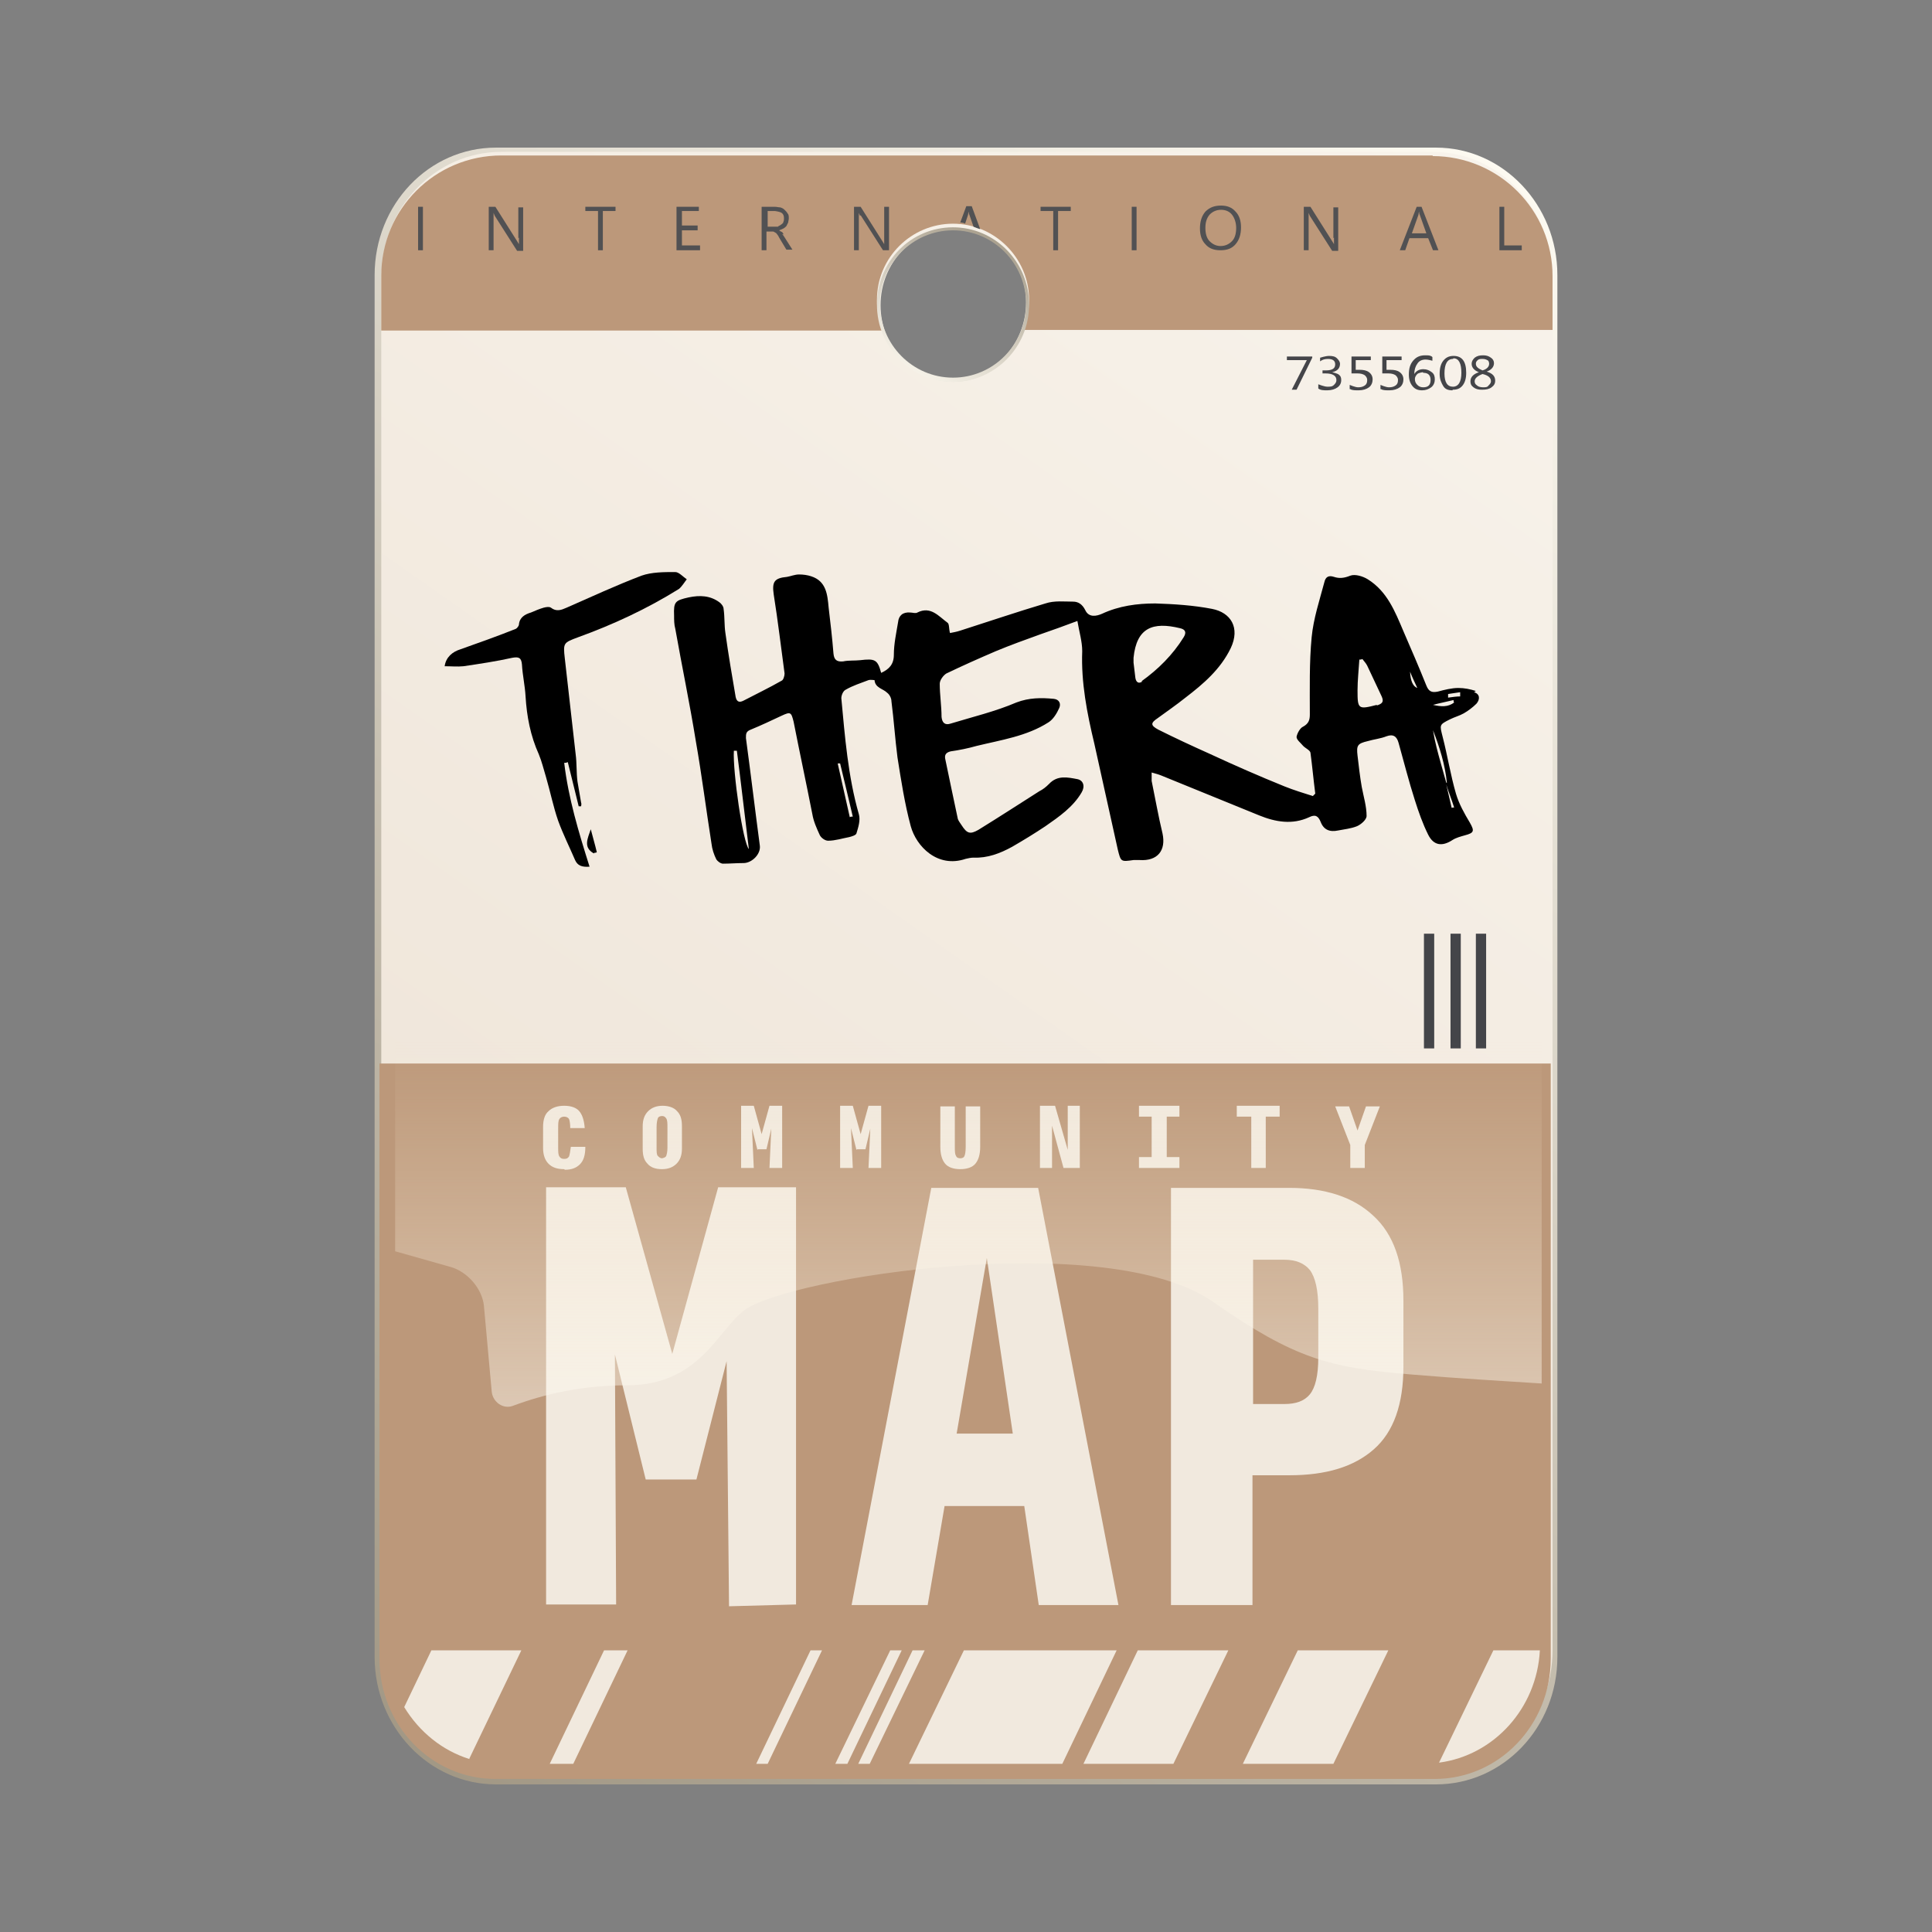 <svg width="32" height="32" viewBox="0 0 32 32" fill="none" xmlns="http://www.w3.org/2000/svg">
<rect x="0" y="0" width="32" height="32" fill="#808080" stroke="none"/>
<g clip-path="url(#clip0_93_1007)">
<path d="M23.785 2.445H8.215C7.105 2.445 6.205 3.385 6.205 4.555V27.445C6.205 28.605 7.105 29.555 8.215 29.555H23.785C24.895 29.555 25.795 28.615 25.795 27.445V4.555C25.795 3.395 24.895 2.445 23.785 2.445ZM15.775 6.285C15.105 6.285 14.555 5.715 14.555 5.005C14.555 4.295 15.105 3.725 15.775 3.725C16.445 3.725 16.995 4.295 16.995 5.005C16.995 5.715 16.445 6.285 15.775 6.285Z" fill="url(#paint0_linear_93_1007)"/>
<path d="M23.725 2.515H8.305C7.205 2.515 6.315 3.445 6.315 4.605V27.335C6.315 28.495 7.205 29.425 8.305 29.425H23.725C24.825 29.425 25.715 28.485 25.715 27.335V4.605C25.715 3.445 24.825 2.515 23.725 2.515ZM15.795 6.325C15.125 6.325 14.585 5.755 14.585 5.055C14.585 4.355 15.125 3.785 15.795 3.785C16.465 3.785 17.005 4.355 17.005 5.055C17.005 5.755 16.465 6.325 15.795 6.325Z" fill="url(#paint1_linear_93_1007)"/>
<path d="M6.285 27.475C6.285 28.575 7.145 29.465 8.205 29.465H23.765C24.825 29.465 25.685 28.575 25.685 27.475V17.615H6.285V27.475Z" fill="#BC987A"/>
<path d="M23.735 2.575H8.305C7.205 2.575 6.315 3.465 6.315 4.565V5.475H14.625C14.555 5.305 14.525 5.135 14.525 4.965C14.525 4.265 15.095 3.705 15.785 3.705C16.475 3.705 17.045 4.275 17.045 4.965C17.045 5.145 17.005 5.315 16.945 5.465H25.715V4.575C25.715 3.475 24.825 2.585 23.725 2.585L23.735 2.575Z" fill="#BC987A"/>
<path d="M21.735 5.925L21.475 6.455H21.395L21.645 5.965H21.315V5.905H21.735V5.925Z" fill="#444549"/>
<path d="M21.835 6.435V6.365C21.835 6.365 21.935 6.405 21.985 6.405C22.035 6.405 22.065 6.405 22.095 6.375C22.125 6.345 22.135 6.325 22.135 6.295C22.135 6.225 22.075 6.185 21.955 6.185H21.905V6.135H21.955C22.065 6.135 22.115 6.105 22.115 6.035C22.115 5.975 22.075 5.945 21.995 5.945C21.945 5.945 21.905 5.955 21.865 5.985V5.925C21.865 5.925 21.955 5.895 22.015 5.895C22.075 5.895 22.115 5.905 22.145 5.935C22.175 5.965 22.195 5.995 22.195 6.025C22.195 6.095 22.155 6.145 22.065 6.165C22.065 6.165 22.155 6.185 22.175 6.205C22.205 6.225 22.215 6.255 22.215 6.295C22.215 6.345 22.195 6.385 22.155 6.415C22.115 6.445 22.055 6.465 21.985 6.465C21.925 6.465 21.875 6.465 21.835 6.435Z" fill="#444549"/>
<path d="M22.355 6.445V6.375C22.355 6.375 22.445 6.415 22.495 6.415C22.545 6.415 22.575 6.405 22.605 6.385C22.635 6.365 22.645 6.335 22.645 6.295C22.645 6.255 22.625 6.235 22.605 6.215C22.575 6.195 22.535 6.185 22.485 6.185C22.465 6.185 22.435 6.185 22.385 6.185V5.905H22.705V5.965H22.455V6.125C22.455 6.125 22.495 6.125 22.515 6.125C22.585 6.125 22.635 6.135 22.675 6.165C22.715 6.195 22.735 6.235 22.735 6.285C22.735 6.335 22.715 6.385 22.675 6.415C22.635 6.445 22.575 6.465 22.505 6.465C22.445 6.465 22.395 6.465 22.365 6.445H22.355Z" fill="#444549"/>
<path d="M22.865 6.445V6.375C22.865 6.375 22.955 6.415 23.005 6.415C23.055 6.415 23.085 6.405 23.115 6.385C23.145 6.365 23.155 6.335 23.155 6.295C23.155 6.255 23.135 6.235 23.115 6.215C23.085 6.195 23.045 6.185 22.995 6.185C22.975 6.185 22.945 6.185 22.895 6.185V5.905H23.215V5.965H22.965V6.125C22.965 6.125 23.005 6.125 23.025 6.125C23.095 6.125 23.145 6.135 23.185 6.165C23.225 6.195 23.245 6.235 23.245 6.285C23.245 6.335 23.225 6.385 23.185 6.415C23.145 6.445 23.085 6.465 23.015 6.465C22.955 6.465 22.905 6.465 22.875 6.445H22.865Z" fill="#444549"/>
<path d="M23.725 5.915V5.975C23.725 5.975 23.655 5.955 23.615 5.955C23.555 5.955 23.505 5.975 23.475 6.025C23.445 6.065 23.425 6.125 23.425 6.195C23.455 6.145 23.505 6.115 23.575 6.115C23.635 6.115 23.675 6.135 23.715 6.165C23.755 6.195 23.765 6.235 23.765 6.285C23.765 6.335 23.745 6.385 23.705 6.415C23.665 6.445 23.615 6.465 23.555 6.465C23.485 6.465 23.435 6.445 23.395 6.395C23.355 6.345 23.335 6.285 23.335 6.205C23.335 6.105 23.355 6.035 23.405 5.975C23.455 5.915 23.515 5.885 23.605 5.885C23.655 5.885 23.685 5.885 23.715 5.905L23.725 5.915ZM23.565 6.165C23.565 6.165 23.495 6.175 23.475 6.195C23.455 6.215 23.435 6.245 23.435 6.275C23.435 6.315 23.445 6.345 23.475 6.375C23.505 6.405 23.535 6.415 23.575 6.415C23.615 6.415 23.645 6.405 23.665 6.385C23.685 6.365 23.695 6.335 23.695 6.295C23.695 6.255 23.685 6.225 23.665 6.205C23.645 6.185 23.615 6.175 23.575 6.175L23.565 6.165Z" fill="#444549"/>
<path d="M24.055 6.465C23.985 6.465 23.935 6.445 23.905 6.395C23.875 6.345 23.845 6.285 23.845 6.195C23.845 6.095 23.865 6.025 23.905 5.975C23.945 5.925 23.995 5.895 24.075 5.895C24.215 5.895 24.285 5.985 24.285 6.175C24.285 6.265 24.265 6.335 24.225 6.385C24.185 6.435 24.135 6.455 24.065 6.455L24.055 6.465ZM24.065 5.945C23.975 5.945 23.925 6.025 23.925 6.185C23.925 6.335 23.975 6.405 24.065 6.405C24.155 6.405 24.205 6.325 24.205 6.175C24.205 6.025 24.165 5.935 24.075 5.935L24.065 5.945Z" fill="#444549"/>
<path d="M24.495 6.165C24.415 6.135 24.375 6.085 24.375 6.025C24.375 5.985 24.395 5.955 24.425 5.925C24.465 5.895 24.505 5.885 24.565 5.885C24.615 5.885 24.655 5.895 24.695 5.925C24.725 5.945 24.745 5.975 24.745 6.015C24.745 6.075 24.705 6.125 24.625 6.155C24.725 6.185 24.765 6.235 24.765 6.305C24.765 6.355 24.745 6.385 24.705 6.415C24.665 6.445 24.615 6.455 24.545 6.455C24.485 6.455 24.445 6.445 24.405 6.415C24.365 6.385 24.355 6.355 24.355 6.315C24.355 6.245 24.405 6.195 24.495 6.165ZM24.555 6.195C24.475 6.225 24.425 6.265 24.425 6.315C24.425 6.345 24.435 6.365 24.465 6.385C24.485 6.405 24.525 6.415 24.565 6.415C24.605 6.415 24.635 6.415 24.655 6.385C24.675 6.365 24.695 6.345 24.695 6.315C24.695 6.255 24.645 6.215 24.555 6.195ZM24.665 6.025C24.665 6.025 24.665 5.975 24.635 5.965C24.615 5.955 24.595 5.945 24.555 5.945C24.525 5.945 24.495 5.945 24.475 5.965C24.455 5.985 24.445 5.995 24.445 6.025C24.445 6.075 24.485 6.105 24.555 6.135C24.625 6.115 24.665 6.075 24.665 6.025Z" fill="#444549"/>
<path d="M20.585 29.215H22.085L22.995 27.335H21.495L20.585 29.215Z" fill="#F1E9DE"/>
<path d="M9.105 29.215H9.495L10.395 27.335H10.005L9.105 29.215Z" fill="#F1E9DE"/>
<path d="M14.215 29.215H14.405L15.315 27.335H15.115L14.215 29.215Z" fill="#F1E9DE"/>
<path d="M13.835 29.215H14.035L14.935 27.335H14.745L13.835 29.215Z" fill="#F1E9DE"/>
<path d="M12.525 29.215H12.715L13.615 27.335H13.425L12.525 29.215Z" fill="#F1E9DE"/>
<path d="M25.515 27.335H24.735L23.835 29.195C24.745 29.075 25.455 28.295 25.505 27.335H25.515Z" fill="#F1E9DE"/>
<path d="M7.775 29.125L8.635 27.335H7.145L6.695 28.275C6.945 28.685 7.325 28.995 7.775 29.135V29.125Z" fill="#F1E9DE"/>
<path d="M17.945 29.215H19.435L20.345 27.335H18.845L17.945 29.215Z" fill="#F1E9DE"/>
<path d="M15.055 29.215H17.595L18.495 27.335H15.965L15.055 29.215Z" fill="#F1E9DE"/>
<path d="M24.615 15.465H24.445V17.365H24.615V15.465Z" fill="#444549"/>
<path d="M24.195 15.465H24.025V17.365H24.195V15.465Z" fill="#444549"/>
<path d="M23.755 15.465H23.585V17.365H23.755V15.465Z" fill="#444549"/>
<path d="M12.985 3.885C12.985 3.885 12.965 3.865 12.965 3.855C12.965 3.855 12.945 3.835 12.935 3.835C12.935 3.835 12.915 3.825 12.905 3.815C12.905 3.815 12.955 3.795 12.975 3.785C12.995 3.775 13.015 3.755 13.025 3.745C13.035 3.725 13.045 3.705 13.055 3.685C13.055 3.665 13.065 3.645 13.065 3.615C13.065 3.585 13.065 3.555 13.045 3.535C13.035 3.515 13.015 3.495 12.995 3.475C12.975 3.455 12.955 3.445 12.925 3.435C12.895 3.435 12.865 3.425 12.835 3.425H12.615V4.145H12.695V3.835H12.765C12.765 3.835 12.795 3.835 12.805 3.835C12.815 3.835 12.825 3.845 12.845 3.855C12.855 3.855 12.865 3.875 12.875 3.885C12.885 3.895 12.895 3.915 12.905 3.935L13.025 4.135H13.125L12.985 3.915C12.985 3.915 12.965 3.885 12.955 3.875L12.985 3.885ZM12.885 3.755C12.885 3.755 12.845 3.755 12.825 3.755H12.715V3.495H12.835C12.835 3.495 12.915 3.505 12.945 3.525C12.975 3.545 12.985 3.575 12.985 3.615C12.985 3.635 12.985 3.655 12.975 3.675C12.975 3.695 12.955 3.705 12.945 3.715C12.935 3.725 12.915 3.735 12.895 3.745L12.885 3.755Z" fill="#515153"/>
<path d="M11.295 3.815H11.555V3.735H11.295V3.495H11.575V3.425H11.205V4.145H11.595V4.065H11.295V3.815Z" fill="#515153"/>
<path d="M9.695 3.495H9.905V4.145H9.985V3.495H10.195V3.425H9.695V3.495Z" fill="#515153"/>
<path d="M8.595 3.935C8.595 3.985 8.595 4.025 8.595 4.045C8.595 4.045 8.585 4.025 8.565 3.995L8.205 3.425H8.095V4.145H8.175V3.625C8.175 3.575 8.175 3.545 8.175 3.525C8.175 3.525 8.185 3.555 8.195 3.575L8.565 4.155H8.665V3.435H8.585V3.945L8.595 3.935Z" fill="#515153"/>
<path d="M15.985 3.705L16.035 3.555C16.035 3.555 16.035 3.525 16.045 3.505C16.045 3.505 16.045 3.545 16.055 3.555L16.125 3.755C16.125 3.755 16.195 3.785 16.235 3.795L16.095 3.415H16.005L15.905 3.685C15.905 3.685 15.955 3.685 15.985 3.705Z" fill="#515153"/>
<path d="M7.005 3.425H6.925V4.145H7.005V3.425Z" fill="#515153"/>
<path d="M20.225 3.405C20.115 3.405 20.035 3.435 19.965 3.505C19.905 3.575 19.875 3.665 19.875 3.785C19.875 3.895 19.905 3.985 19.965 4.045C20.025 4.115 20.105 4.145 20.215 4.145C20.325 4.145 20.405 4.115 20.465 4.045C20.525 3.975 20.555 3.885 20.555 3.765C20.555 3.655 20.525 3.565 20.465 3.505C20.405 3.435 20.325 3.405 20.225 3.405ZM20.405 3.995C20.355 4.045 20.295 4.075 20.215 4.075C20.145 4.075 20.085 4.045 20.035 3.995C19.985 3.945 19.965 3.865 19.965 3.775C19.965 3.685 19.985 3.615 20.035 3.555C20.085 3.505 20.145 3.475 20.225 3.475C20.305 3.475 20.365 3.505 20.405 3.555C20.445 3.605 20.475 3.685 20.475 3.775C20.475 3.865 20.455 3.945 20.405 3.995Z" fill="#515153"/>
<path d="M23.465 3.425L23.185 4.145H23.275L23.345 3.945H23.655L23.735 4.145H23.825L23.545 3.425H23.455H23.465ZM23.385 3.865L23.495 3.555C23.495 3.555 23.495 3.525 23.505 3.505C23.505 3.505 23.505 3.545 23.515 3.555L23.625 3.865H23.375H23.385Z" fill="#515153"/>
<path d="M24.915 4.065V3.425H24.835V4.145H25.205V4.065H24.915Z" fill="#515153"/>
<path d="M22.095 3.935C22.095 3.985 22.095 4.025 22.095 4.045C22.095 4.045 22.085 4.025 22.065 3.995L21.705 3.425H21.595V4.145H21.675V3.625C21.675 3.575 21.675 3.545 21.675 3.525C21.675 3.525 21.685 3.555 21.695 3.575L22.065 4.155H22.165V3.435H22.085V3.945L22.095 3.935Z" fill="#515153"/>
<path d="M18.825 3.425H18.745V4.145H18.825V3.425Z" fill="#515153"/>
<path d="M14.255 3.565L14.625 4.145H14.725V3.425H14.645V3.935C14.645 3.985 14.645 4.025 14.645 4.045C14.645 4.045 14.635 4.025 14.615 3.995L14.255 3.425H14.145V4.145H14.225V3.625C14.225 3.575 14.225 3.545 14.225 3.525C14.225 3.525 14.235 3.555 14.245 3.575L14.255 3.565Z" fill="#515153"/>
<path d="M17.235 3.495H17.445V4.145H17.525V3.495H17.735V3.425H17.235V3.495Z" fill="#515153"/>
<path d="M15.785 3.765C15.085 3.765 14.525 4.335 14.525 5.045C14.525 5.755 15.095 6.325 15.785 6.325C16.475 6.325 17.045 5.755 17.045 5.045C17.045 4.335 16.475 3.765 15.785 3.765ZM15.785 6.255C15.115 6.255 14.575 5.705 14.575 5.035C14.575 4.365 15.115 3.815 15.785 3.815C16.455 3.815 16.995 4.365 16.995 5.035C16.995 5.705 16.455 6.255 15.785 6.255Z" fill="url(#paint2_linear_93_1007)"/>
<path d="M10.695 24.505L10.185 22.435L10.205 26.575H9.045V19.665H10.365L11.135 22.425L11.895 19.665H13.185V26.575L12.075 26.605L12.035 22.545L11.535 24.505H10.695Z" fill="#F1E9DE"/>
<path d="M17.205 26.585L16.965 24.945H15.645L15.365 26.585H14.105L15.425 19.675H17.195L18.525 26.585H17.205ZM16.775 23.745L16.345 20.835L15.845 23.745H16.775Z" fill="#F1E9DE"/>
<path d="M19.395 26.585V19.675H21.355C21.945 19.675 22.415 19.825 22.745 20.135C23.085 20.445 23.245 20.915 23.245 21.545V22.635C23.245 23.255 23.085 23.715 22.755 24.005C22.425 24.295 21.965 24.435 21.355 24.435H20.745V26.585H19.385H19.395ZM20.755 23.255H21.275C21.465 23.255 21.605 23.205 21.695 23.095C21.785 22.985 21.835 22.785 21.835 22.485V21.675C21.835 21.365 21.785 21.155 21.695 21.035C21.605 20.925 21.465 20.865 21.275 20.865H20.755V23.255Z" fill="#F1E9DE"/>
<path d="M9.345 19.365C9.225 19.365 9.145 19.335 9.085 19.275C9.025 19.215 8.995 19.125 8.995 19.015V18.665C8.995 18.545 9.025 18.455 9.085 18.405C9.145 18.345 9.235 18.315 9.345 18.315C9.455 18.315 9.545 18.345 9.595 18.405C9.645 18.465 9.675 18.555 9.685 18.685H9.445C9.445 18.615 9.435 18.555 9.425 18.535C9.415 18.515 9.385 18.495 9.345 18.495C9.305 18.495 9.275 18.515 9.265 18.535C9.245 18.565 9.245 18.615 9.245 18.695V19.005C9.245 19.075 9.245 19.125 9.265 19.155C9.285 19.185 9.305 19.195 9.345 19.195C9.385 19.195 9.405 19.185 9.425 19.155C9.435 19.125 9.445 19.075 9.455 18.995H9.695C9.695 19.135 9.665 19.225 9.605 19.285C9.545 19.345 9.465 19.375 9.355 19.375L9.345 19.365Z" fill="#F1E9DE"/>
<path d="M10.965 19.365C10.855 19.365 10.775 19.335 10.725 19.275C10.665 19.215 10.645 19.135 10.645 19.025V18.655C10.645 18.545 10.675 18.465 10.735 18.405C10.795 18.345 10.875 18.315 10.975 18.315C11.075 18.315 11.165 18.345 11.215 18.405C11.275 18.465 11.295 18.545 11.295 18.655V19.025C11.295 19.135 11.265 19.215 11.205 19.275C11.145 19.335 11.065 19.365 10.965 19.365ZM10.965 19.185C10.965 19.185 11.025 19.175 11.035 19.145C11.045 19.115 11.055 19.075 11.055 19.005V18.675C11.055 18.605 11.055 18.555 11.035 18.525C11.015 18.495 10.995 18.485 10.965 18.485C10.935 18.485 10.905 18.495 10.895 18.525C10.885 18.555 10.875 18.595 10.875 18.675V19.005C10.875 19.075 10.875 19.125 10.895 19.145C10.915 19.165 10.935 19.185 10.965 19.185Z" fill="#F1E9DE"/>
<path d="M12.545 19.045L12.455 18.685L12.485 19.345H12.275V18.315H12.485L12.615 18.785L12.745 18.315H12.955V19.345H12.745L12.775 18.695L12.695 19.035H12.555L12.545 19.045Z" fill="#F1E9DE"/>
<path d="M14.185 19.045L14.095 18.685L14.125 19.345H13.915V18.315H14.125L14.255 18.785L14.385 18.315H14.595V19.345H14.385L14.415 18.695L14.335 19.035H14.195L14.185 19.045Z" fill="#F1E9DE"/>
<path d="M15.905 19.365C15.795 19.365 15.705 19.335 15.655 19.275C15.605 19.215 15.575 19.125 15.575 18.995V18.325H15.815V18.995C15.815 19.065 15.815 19.115 15.835 19.145C15.845 19.175 15.875 19.185 15.905 19.185C15.935 19.185 15.965 19.175 15.975 19.145C15.985 19.125 15.995 19.075 15.995 18.995V18.325H16.235V18.995C16.235 19.125 16.205 19.215 16.155 19.275C16.105 19.335 16.015 19.365 15.905 19.365Z" fill="#F1E9DE"/>
<path d="M17.615 19.345L17.425 18.645V19.345H17.225V18.315H17.475L17.685 19.045V18.315H17.885V19.345H17.615Z" fill="#F1E9DE"/>
<path d="M18.865 19.345V19.165H19.075V18.495H18.865V18.315H19.535V18.495H19.325V19.165H19.535V19.345H18.865Z" fill="#F1E9DE"/>
<path d="M20.725 19.345V18.495H20.485V18.315H21.195V18.495H20.965V19.345H20.725Z" fill="#F1E9DE"/>
<path d="M22.605 19.345H22.365V18.965L22.115 18.325H22.345L22.485 18.725L22.625 18.325H22.855L22.605 18.965V19.345Z" fill="#F1E9DE"/>
<path d="M24.445 11.445C24.355 11.415 24.255 11.395 24.155 11.395C24.045 11.395 23.925 11.425 23.815 11.455C23.715 11.475 23.665 11.455 23.625 11.355C23.505 11.055 23.375 10.755 23.245 10.455C23.105 10.125 22.975 9.795 22.655 9.595C22.575 9.545 22.445 9.505 22.365 9.535C22.265 9.575 22.185 9.585 22.095 9.555C22.005 9.525 21.955 9.555 21.935 9.645C21.855 9.945 21.755 10.245 21.725 10.555C21.685 10.975 21.695 11.405 21.695 11.835C21.695 11.925 21.675 11.985 21.585 12.035C21.535 12.055 21.485 12.145 21.475 12.205C21.475 12.255 21.545 12.305 21.585 12.355C21.625 12.395 21.695 12.425 21.705 12.465C21.735 12.685 21.755 12.915 21.785 13.145C21.775 13.155 21.765 13.165 21.745 13.185C21.585 13.135 21.425 13.085 21.275 13.025C20.855 12.855 20.445 12.675 20.035 12.485C19.745 12.355 19.465 12.225 19.185 12.085C19.055 12.015 19.055 11.975 19.175 11.895C19.325 11.785 19.485 11.675 19.635 11.555C19.935 11.325 20.215 11.085 20.385 10.735C20.545 10.395 20.385 10.145 20.075 10.085C19.765 10.025 19.445 10.005 19.135 9.995C18.835 9.995 18.535 10.035 18.255 10.165C18.165 10.205 18.035 10.235 17.975 10.105C17.925 10.005 17.855 9.965 17.775 9.965C17.625 9.965 17.465 9.945 17.315 9.995C16.845 10.135 16.375 10.295 15.905 10.445C15.845 10.465 15.785 10.475 15.735 10.485C15.715 10.415 15.725 10.335 15.695 10.315C15.545 10.205 15.415 10.035 15.195 10.145C15.165 10.165 15.115 10.145 15.075 10.145C14.955 10.135 14.885 10.195 14.875 10.305C14.845 10.485 14.805 10.665 14.805 10.845C14.805 11.005 14.725 11.085 14.595 11.145C14.535 10.925 14.495 10.905 14.245 10.935C14.155 10.945 14.055 10.935 13.965 10.955C13.855 10.965 13.815 10.925 13.805 10.825C13.785 10.575 13.755 10.315 13.725 10.065C13.705 9.845 13.685 9.625 13.435 9.545C13.375 9.525 13.305 9.515 13.235 9.515C13.165 9.515 13.095 9.545 13.035 9.555C12.825 9.575 12.785 9.635 12.815 9.845C12.885 10.285 12.935 10.715 12.995 11.155C12.995 11.195 12.975 11.265 12.945 11.275C12.735 11.395 12.525 11.495 12.315 11.605C12.255 11.635 12.205 11.635 12.185 11.545C12.125 11.195 12.065 10.845 12.015 10.485C11.995 10.355 12.005 10.225 11.985 10.085C11.985 10.045 11.945 9.995 11.915 9.975C11.765 9.865 11.595 9.855 11.405 9.895C11.185 9.945 11.155 9.965 11.165 10.195C11.165 10.265 11.165 10.345 11.185 10.415C11.295 11.035 11.425 11.655 11.525 12.275C11.625 12.845 11.695 13.405 11.785 13.975C11.795 14.065 11.825 14.155 11.865 14.235C11.885 14.265 11.935 14.305 11.975 14.305C12.085 14.305 12.205 14.295 12.315 14.295C12.455 14.295 12.605 14.145 12.585 14.005C12.505 13.405 12.435 12.815 12.355 12.225C12.355 12.155 12.355 12.115 12.435 12.085C12.605 12.015 12.775 11.935 12.945 11.855C13.095 11.785 13.105 11.795 13.145 11.955C13.245 12.465 13.355 12.975 13.455 13.485C13.475 13.605 13.525 13.715 13.575 13.825C13.595 13.875 13.665 13.925 13.715 13.925C13.835 13.925 13.955 13.885 14.065 13.865C14.105 13.855 14.175 13.835 14.185 13.805C14.215 13.705 14.255 13.585 14.225 13.485C14.045 12.855 13.995 12.205 13.935 11.565C13.935 11.515 13.965 11.445 14.005 11.425C14.125 11.355 14.255 11.315 14.385 11.265C14.415 11.255 14.485 11.265 14.485 11.265C14.495 11.395 14.625 11.405 14.695 11.475C14.735 11.505 14.765 11.565 14.765 11.615C14.805 11.925 14.825 12.235 14.865 12.545C14.925 12.925 14.985 13.315 15.085 13.685C15.175 14.015 15.525 14.385 15.995 14.225C16.035 14.215 16.085 14.205 16.125 14.205C16.355 14.215 16.565 14.135 16.765 14.025C16.955 13.915 17.135 13.805 17.315 13.685C17.545 13.525 17.775 13.365 17.915 13.125C17.975 13.025 17.945 12.925 17.845 12.905C17.685 12.875 17.515 12.835 17.375 12.985C17.325 13.035 17.275 13.075 17.215 13.105C16.885 13.315 16.545 13.535 16.205 13.745C16.065 13.825 16.015 13.805 15.925 13.665C15.905 13.635 15.875 13.595 15.865 13.565C15.795 13.235 15.725 12.905 15.655 12.565C15.645 12.505 15.665 12.465 15.745 12.445C15.885 12.425 16.035 12.395 16.175 12.355C16.585 12.255 17.005 12.195 17.365 11.965C17.445 11.915 17.505 11.815 17.545 11.725C17.575 11.655 17.545 11.585 17.455 11.575C17.245 11.555 17.045 11.555 16.835 11.635C16.485 11.785 16.105 11.875 15.745 11.985C15.655 12.015 15.605 11.975 15.595 11.875C15.595 11.695 15.565 11.505 15.565 11.325C15.565 11.265 15.625 11.185 15.675 11.155C15.945 11.025 16.215 10.905 16.495 10.785C16.735 10.685 16.985 10.595 17.235 10.505C17.435 10.435 17.635 10.365 17.845 10.285C17.875 10.465 17.925 10.625 17.925 10.785C17.905 11.305 18.005 11.815 18.125 12.315C18.255 12.905 18.385 13.485 18.515 14.075C18.565 14.275 18.565 14.275 18.775 14.245C18.805 14.245 18.845 14.245 18.875 14.245C19.175 14.265 19.315 14.085 19.255 13.805C19.185 13.515 19.135 13.225 19.075 12.935C19.075 12.895 19.075 12.855 19.075 12.795C19.145 12.815 19.185 12.825 19.235 12.845C19.775 13.065 20.315 13.285 20.855 13.505C21.125 13.615 21.405 13.665 21.685 13.535C21.785 13.485 21.835 13.515 21.875 13.615C21.925 13.745 22.025 13.785 22.165 13.755C22.265 13.735 22.375 13.725 22.475 13.685C22.545 13.655 22.635 13.575 22.635 13.515C22.635 13.355 22.585 13.195 22.555 13.035C22.525 12.865 22.505 12.685 22.485 12.515C22.465 12.345 22.485 12.315 22.655 12.275C22.755 12.245 22.865 12.235 22.965 12.195C23.075 12.155 23.135 12.195 23.165 12.305C23.255 12.625 23.335 12.945 23.435 13.255C23.495 13.445 23.565 13.645 23.655 13.825C23.745 14.005 23.885 14.025 24.055 13.915C24.115 13.875 24.195 13.855 24.265 13.835C24.415 13.795 24.425 13.765 24.345 13.625C24.255 13.475 24.165 13.315 24.115 13.145C24.025 12.835 23.975 12.515 23.895 12.205C23.845 12.005 23.835 12.005 24.015 11.915C24.095 11.875 24.175 11.855 24.245 11.815C24.315 11.775 24.395 11.715 24.455 11.655C24.515 11.585 24.515 11.495 24.415 11.465L24.445 11.445ZM12.405 14.065C12.305 13.965 12.135 12.775 12.155 12.435C12.175 12.435 12.185 12.435 12.205 12.435C12.275 12.975 12.335 13.515 12.405 14.075V14.065ZM14.125 13.525C14.125 13.525 14.085 13.525 14.075 13.535C14.005 13.235 13.945 12.945 13.875 12.645H13.915C13.985 12.935 14.055 13.225 14.125 13.525ZM18.925 11.285C18.855 11.335 18.815 11.295 18.805 11.225C18.795 11.135 18.785 11.055 18.775 10.975C18.775 10.935 18.775 10.915 18.775 10.895C18.825 10.395 19.095 10.295 19.545 10.405C19.635 10.425 19.655 10.475 19.605 10.555C19.425 10.845 19.185 11.085 18.905 11.285H18.925ZM22.805 11.675C22.495 11.755 22.485 11.745 22.485 11.435C22.485 11.265 22.505 11.095 22.515 10.925C22.535 10.925 22.545 10.925 22.565 10.915C22.595 10.955 22.625 10.985 22.645 11.025C22.725 11.195 22.805 11.365 22.885 11.535C22.925 11.625 22.895 11.655 22.805 11.685V11.675ZM23.355 11.125C23.385 11.205 23.425 11.285 23.475 11.395C23.402 11.368 23.362 11.278 23.355 11.125ZM24.045 13.385C24.015 13.255 23.985 13.125 23.955 12.995C23.995 13.125 24.045 13.245 24.085 13.375C24.065 13.375 24.055 13.375 24.035 13.385H24.045ZM23.955 12.965C23.925 12.855 23.895 12.755 23.865 12.645C23.815 12.465 23.765 12.285 23.735 12.095C23.845 12.375 23.935 12.665 23.965 12.965H23.955ZM23.735 11.675C23.845 11.645 23.955 11.625 24.075 11.595C24.075 11.605 24.075 11.625 24.085 11.635C23.985 11.715 23.865 11.705 23.735 11.675ZM23.985 11.545C23.985 11.545 23.985 11.515 23.985 11.495C24.055 11.485 24.125 11.475 24.185 11.465V11.535C24.125 11.535 24.055 11.545 23.985 11.555V11.545Z" fill="black"/>
<path d="M9.405 12.625C9.465 12.865 9.525 13.115 9.585 13.355C9.595 13.355 9.615 13.355 9.625 13.355C9.625 13.335 9.635 13.315 9.625 13.295C9.605 13.175 9.585 13.065 9.565 12.945C9.545 12.795 9.555 12.645 9.535 12.495C9.475 11.965 9.415 11.435 9.355 10.905C9.325 10.645 9.335 10.645 9.575 10.555C10.155 10.345 10.715 10.085 11.245 9.755C11.295 9.715 11.335 9.645 11.375 9.595C11.315 9.555 11.245 9.475 11.185 9.475C10.995 9.475 10.795 9.475 10.625 9.535C10.205 9.695 9.795 9.885 9.385 10.065C9.295 10.105 9.215 10.135 9.125 10.065C9.095 10.045 9.045 10.055 9.005 10.065C8.935 10.085 8.865 10.115 8.795 10.145C8.695 10.175 8.605 10.225 8.595 10.345C8.595 10.365 8.565 10.405 8.545 10.415C8.245 10.535 7.935 10.645 7.625 10.755C7.495 10.795 7.385 10.885 7.365 11.035C7.475 11.035 7.575 11.045 7.675 11.035C7.945 10.995 8.215 10.955 8.485 10.895C8.595 10.875 8.635 10.895 8.645 11.005C8.655 11.185 8.695 11.355 8.705 11.535C8.725 11.865 8.785 12.185 8.925 12.495C8.975 12.615 9.005 12.745 9.045 12.875C9.115 13.115 9.165 13.365 9.245 13.595C9.325 13.815 9.435 14.035 9.525 14.245C9.565 14.335 9.635 14.365 9.765 14.355C9.585 13.785 9.415 13.225 9.345 12.635C9.365 12.635 9.385 12.635 9.395 12.625H9.405Z" fill="black"/>
<path d="M9.845 14.125C9.845 14.125 9.875 14.125 9.885 14.115C9.855 13.985 9.815 13.855 9.785 13.735C9.735 13.885 9.655 14.035 9.835 14.135L9.845 14.125Z" fill="black"/>
<path d="M23.585 13.925L8.495 15.605C7.415 15.775 6.545 16.545 6.545 17.305V20.725L7.465 20.985C7.745 21.065 7.985 21.345 8.015 21.625L8.145 23.055C8.165 23.225 8.335 23.345 8.495 23.285C9.005 23.095 9.625 22.945 10.385 22.945C11.585 22.945 11.885 22.035 12.325 21.705C13.045 21.155 18.345 20.335 20.095 21.565C21.455 22.515 22.035 22.655 23.365 22.765C24.195 22.835 24.925 22.875 25.535 22.915V15.005C25.535 14.245 24.665 13.765 23.585 13.935V13.925Z" fill="url(#paint3_linear_93_1007)"/>
</g>
<defs>
<linearGradient id="paint0_linear_93_1007" x1="25.155" y1="2.975" x2="6.845" y2="29.025" gradientUnits="userSpaceOnUse">
<stop stop-color="#FDFAF1"/>
<stop offset="1" stop-color="#A29885"/>
</linearGradient>
<linearGradient id="paint1_linear_93_1007" x1="25.095" y1="3.045" x2="6.935" y2="28.895" gradientUnits="userSpaceOnUse">
<stop stop-color="#F8F3EB"/>
<stop offset="1" stop-color="#EDE2D5"/>
</linearGradient>
<linearGradient id="paint2_linear_93_1007" x1="14.985" y1="6.355" x2="16.595" y2="3.715" gradientUnits="userSpaceOnUse">
<stop stop-color="#FDFAF1"/>
<stop offset="1" stop-color="#A29885"/>
</linearGradient>
<linearGradient id="paint3_linear_93_1007" x1="16.035" y1="23.545" x2="16.035" y2="17.235" gradientUnits="userSpaceOnUse">
<stop stop-color="#FFFCF3" stop-opacity="0.5"/>
<stop offset="1" stop-color="#FFEDD0" stop-opacity="0"/>
</linearGradient>
<clipPath id="clip0_93_1007">
<rect width="19.59" height="27.11" fill="white" transform="translate(6.205 2.445)"/>
</clipPath>
</defs>
</svg>
